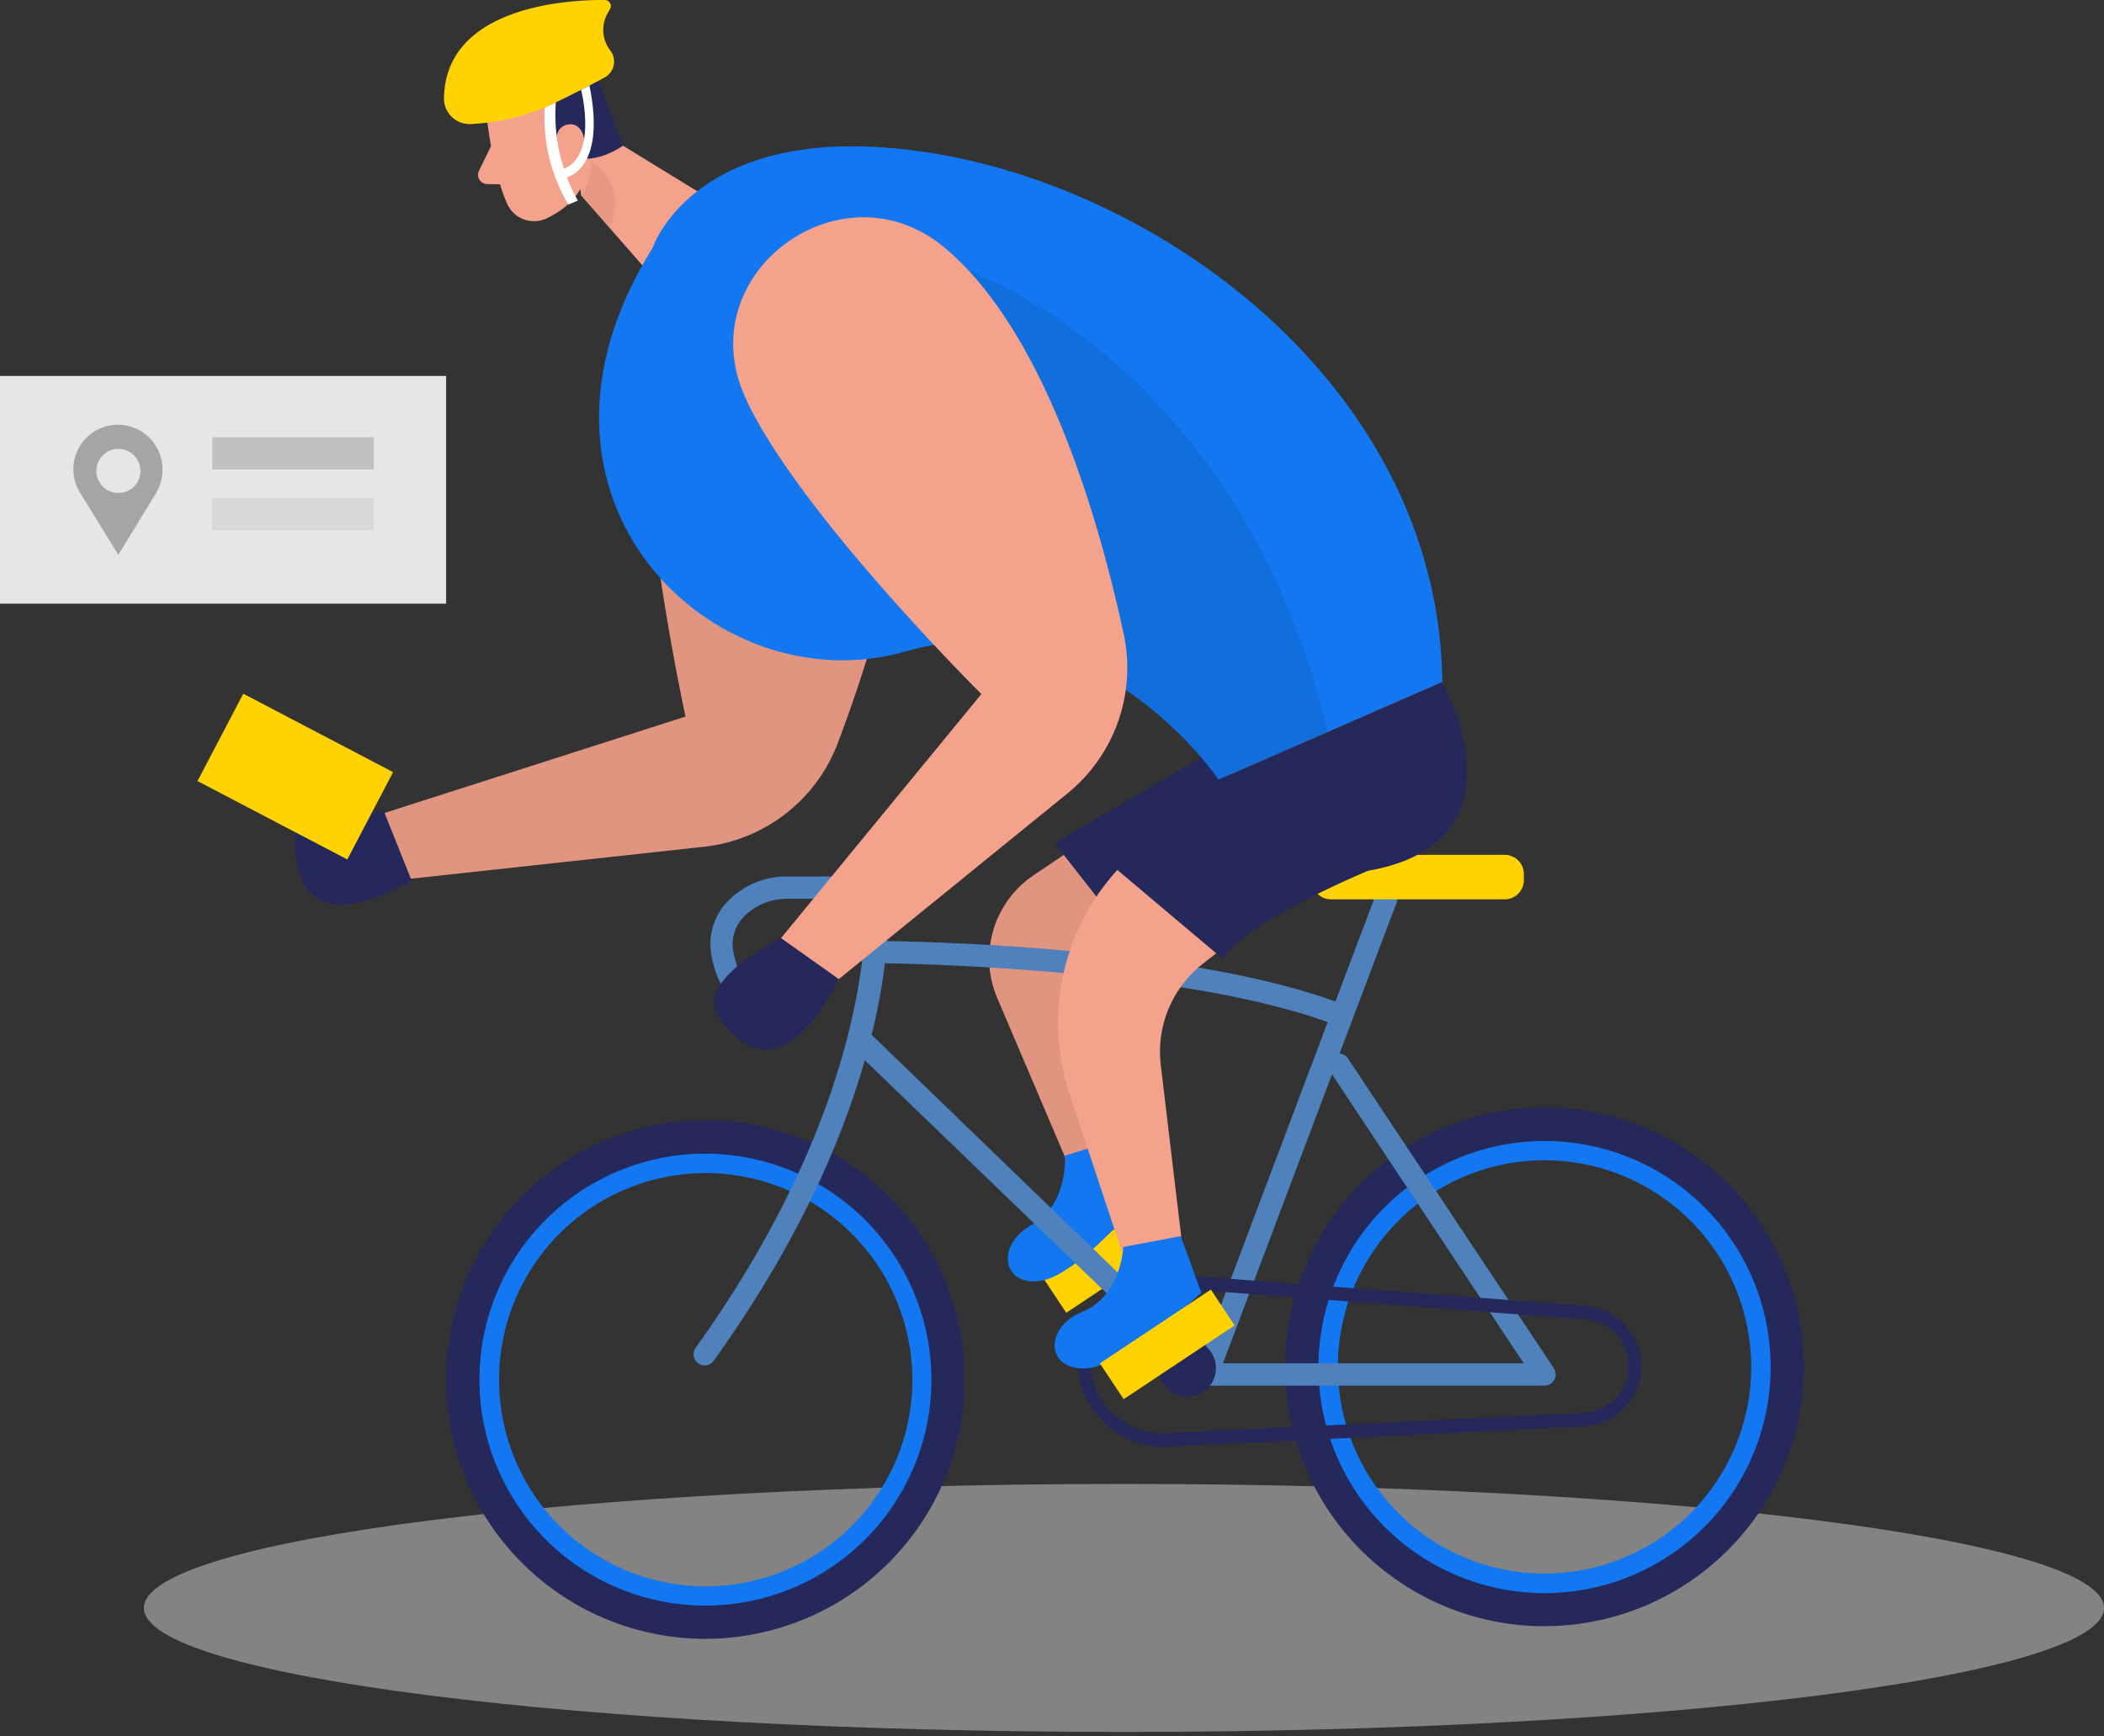 <svg width="63" height="52" fill="none" xmlns="http://www.w3.org/2000/svg">
    <rect width="100%" height="100%" fill="#333333" stroke="none"/>
    <path d="m34.537 36.03-3.323 2.21.713 1.073 3.323-2.21-.713-1.073Z" fill="#FFD200"/>
    <path d="m31.856 25.6-.911.614a3.011 3.011 0 0 0-1.083 3.677l2.285 5.362 1.54-.546-.455-7.355-1.376-1.752Z" fill="#F4A28C"/>
    <path opacity=".08" d="m31.856 25.6-.911.614a3.011 3.011 0 0 0-1.083 3.677l2.285 5.362 1.54-.546-.455-7.355-1.376-1.752Z" fill="#000"/>
    <path d="M31.887 34.61s.108 1.462-.986 2.065c-1.095.603-.896 1.85.255 1.684 1.151-.165 3.207-2.659 3.207-2.659l-.805-1.61-1.671.52Z" fill="#1277F0"/>
    <path d="m35.97 22.688-4.392 2.56 1.651 2.104 4.447-4.524-1.706-.14ZM11.671 24.323s-2.844-.341-2.844.912c0 1.252.584 2.844 3.632 1.058l-.788-1.97Z" fill="#24285B"/>
    <path d="M23.618 6.202s-3.743.326-4.23 4.088c-.486 3.762 1.139 11.17 1.139 11.17l-9.012 2.886.788 1.968 8.772-.956a4.843 4.843 0 0 0 4.009-3.102c1.794-4.732 4.409-14.015-1.466-16.054Z" fill="#F4A28C"/>
    <path opacity=".08" d="M23.618 6.202s-3.743.326-4.23 4.088c-.486 3.762 1.139 11.17 1.139 11.17l-9.012 2.886.788 1.968 8.772-.956a4.843 4.843 0 0 0 4.009-3.102c1.794-4.732 4.409-14.015-1.466-16.054Z" fill="#000"/>
    <path opacity=".45" d="M33.654 51.866C49.86 51.866 63 50.204 63 48.153s-13.139-3.714-29.346-3.714c-16.208 0-29.346 1.663-29.346 3.714 0 2.05 13.138 3.713 29.346 3.713Z" fill="#E6E6E6"/>
    <path d="M14.55 3.268s.15 1.745.637 2.837a.88.88 0 0 0 1.166.44c.548-.253 1.213-.755 1.246-1.7l.253-1.595a1.574 1.574 0 0 0-.97-1.541c-1.086-.526-2.468.502-2.332 1.559Z" fill="#F4A28C"/>
    <path d="m17.102 3.41 4.89 3.001-1.845 2.576L17.4 5.852l-.297-2.441Z" fill="#F4A28C"/>
    <path d="M14.456 3.252c.18.034.363.039.544.014a7.006 7.006 0 0 0 1.567-.399 1.462 1.462 0 0 0 .275 1.578c.683.733 1.812-.083 1.812-.083l-.729-1.907a1.786 1.786 0 0 0-1.173-1.41 6.143 6.143 0 0 0-.801-.234" fill="#24285B"/>
    <path d="M16.648 4.426s-.103-.66.405-.703c.509-.041.66.927 0 1.134l-.405-.431ZM14.71 4.361l-.366.749a.279.279 0 0 0 .249.403l.682.01-.566-1.162Z" fill="#F4A28C"/>
    <path opacity=".31" d="M17.4 5.85s.376-.522.277-1.037c0 0 1.127.555.588 2.025l-.866-.988Z" fill="#CE8172"/>
    <path d="M13.294 2.953a.765.765 0 0 0 .817.761 6.618 6.618 0 0 0 2.37-.57c.72-.343 1.262-.627 1.625-.825a.542.542 0 0 0 .17-.804 1.012 1.012 0 0 1-.084-1.114l.073-.13a.18.18 0 0 0-.157-.27c-1.094-.014-4.781.189-4.814 2.952Z" fill="#FFD200"/>
    <path d="M16.312 3.224a5.127 5.127 0 0 0 .705 2.903l.286-.119a5.222 5.222 0 0 1-.66-2.94l-.33.156Z" fill="#fff"/>
    <path d="M17.4 2.69s.532 2.067-.606 2.395l.103.247s1.284-.165.753-2.771l-.25.13Z" fill="#fff"/>
    <path d="M46.25 48.034a7.102 7.102 0 1 1 7.1-7.101 7.108 7.108 0 0 1-7.1 7.101Zm0-13.287a6.188 6.188 0 1 0 6.186 6.186 6.194 6.194 0 0 0-6.186-6.186ZM21.122 48.417a7.101 7.101 0 1 1 0-14.202 7.101 7.101 0 0 1 0 14.202Zm0-13.287a6.188 6.188 0 1 0 6.197 6.188 6.194 6.194 0 0 0-6.197-6.188Z" fill="#1277F0"/>
    <path d="M21.122 49.078a7.765 7.765 0 1 1 7.764-7.765 7.773 7.773 0 0 1-7.764 7.765Zm0-14.53a6.767 6.767 0 1 0 6.767 6.768 6.774 6.774 0 0 0-6.767-6.767ZM46.25 48.7a7.767 7.767 0 1 1 7.764-7.767 7.775 7.775 0 0 1-7.764 7.766Zm0-14.53a6.767 6.767 0 1 0-.004 13.539 6.767 6.767 0 0 0 .004-13.54v.001Z" fill="#24285B"/>
    <path d="M19.543 7.42s1.32-3.998 8.433-2.823c7.113 1.176 15.108 7.22 15.212 15.823l-6.701 2.928s-3.688-5.479-9.371-3.839c-5.684 1.64-12.282-4.552-7.573-12.09Z" fill="#1277F0"/>
    <path d="m46.525 40.974-6.163-9.276a.337.337 0 0 0-.251-.148l1.7-4.502a.333.333 0 1 0-.624-.235l-1.2 3.18c-4.378-1.588-11.812-1.787-13.428-1.81.028-.352.033-.704.016-1.055a.894.894 0 0 0-.894-.88h-2.105a2.447 2.447 0 0 0-1.75.708 1.835 1.835 0 0 0-.528 1.616c.244 1.563 1.5 2.133 2.034 2.153a.333.333 0 1 0 .026-.66c-.18 0-1.206-.33-1.404-1.592a1.165 1.165 0 0 1 .348-1.048 1.784 1.784 0 0 1 1.274-.509h2.096a.22.22 0 0 1 .163.069.22.22 0 0 1 .064.163.158.158 0 0 0 0 .03c0 .055.367 5.605-5.063 13.175a.333.333 0 1 0 .541.388c2.547-3.555 3.853-6.653 4.517-8.993l10.01 9.651a.33.33 0 0 0 .22.095H46.25a.333.333 0 0 0 .275-.518v-.002ZM26.493 28.847c1.464.024 8.988.22 13.263 1.761l-3.753 9.95-9.906-9.57c.178-.704.312-1.42.4-2.141h-.004Zm10.126 11.98 3.265-8.656 5.743 8.656H36.62Z" fill="#1256A6"/>
    <path opacity=".26" d="m46.525 40.974-6.163-9.276a.337.337 0 0 0-.251-.148l1.7-4.502a.333.333 0 1 0-.624-.235l-1.2 3.18c-4.378-1.588-11.812-1.787-13.428-1.81.028-.352.033-.704.016-1.055a.894.894 0 0 0-.894-.88h-2.105a2.447 2.447 0 0 0-1.75.708 1.835 1.835 0 0 0-.528 1.616c.244 1.563 1.5 2.133 2.034 2.153a.333.333 0 1 0 .026-.66c-.18 0-1.206-.33-1.404-1.592a1.165 1.165 0 0 1 .348-1.048 1.784 1.784 0 0 1 1.274-.509h2.096a.22.22 0 0 1 .163.069.22.22 0 0 1 .064.163.158.158 0 0 0 0 .03c0 .055.367 5.605-5.063 13.175a.333.333 0 1 0 .541.388c2.547-3.555 3.853-6.653 4.517-8.993l10.01 9.651a.33.33 0 0 0 .22.095H46.25a.333.333 0 0 0 .275-.518v-.002ZM26.493 28.847c1.464.024 8.988.22 13.263 1.761l-3.753 9.95-9.906-9.57c.178-.704.312-1.42.4-2.141h-.004Zm10.126 11.98 3.265-8.656 5.743 8.656H36.62Z" fill="#fff"/>
    <path d="M45.055 25.6h-5.202a.575.575 0 0 0-.575.575v.182c0 .318.258.575.575.575h5.202a.575.575 0 0 0 .574-.575v-.182a.575.575 0 0 0-.574-.575Z" fill="#FFD200"/>
    <path opacity=".08" d="M29.03 8.132s8.087 2.752 10.73 13.785l-3.273 1.429s-1.32-1.792-2.778-2.69c-1.457-.898-3.145-3.742-3.145-3.742l-1.535-8.782Z" fill="#000"/>
    <path d="M34.854 43.332a2.586 2.586 0 0 1-2.584-2.589 2.587 2.587 0 0 1 2.784-2.582l12.444.947a1.808 1.808 0 0 1-.048 3.605l-12.464.614-.132.005Zm0-4.773a2.184 2.184 0 1 0 .114 4.363l12.464-.614a1.4 1.4 0 0 0 .038-2.795l-12.447-.947a2.24 2.24 0 0 0-.171-.007h.002Z" fill="#24285B"/>
    <path d="M28.288 7.42c-3.056-2.563-7.573.712-6.017 4.38.031.07.064.14.097.22 1.63 3.425 7.018 8.764 7.018 8.764l-6.005 7.315 1.73 1.226 6.85-5.563a4.844 4.844 0 0 0 1.685-4.781c-.751-3.476-2.365-9.055-5.358-11.562Z" fill="#F4A28C"/>
    <path d="M23.38 28.092s-2.56 1.257-1.893 2.307 2.032 2.071 3.623-1.081l-1.73-1.226Z" fill="#24285B"/>
    <path d="M43.188 20.42s1.728 4.518-1.32 5.145c-1.927.394-4.342 2.096-5.858 3.302a3.351 3.351 0 0 0-1.253 3.027l.614 5.149-1.787.416-1.554-4.687a6.792 6.792 0 0 1 2.113-7.374l2.602-2.158 6.443-2.82Z" fill="#F4A28C"/>
    <path d="m36.487 23.348 6.7-2.928s2.69 4.795-2.22 5.656c0 0-3.666 1.514-4.35 2.641l-3.392-2.861c.885-1.07 2-1.928 3.262-2.508ZM35.552 41.826a.856.856 0 1 0 0-1.713.856.856 0 0 0 0 1.713Z" fill="#24285B"/>
    <path d="M33.636 37.342s-.06 1.464-1.217 1.937c-1.158.474-1.1 1.735.062 1.702 1.162-.033 3.489-2.272 3.489-2.272l-.617-1.69-1.717.323Z" fill="#1277F0"/>
    <path d="m36.256 38.619-3.323 2.21.713 1.072 3.323-2.21-.713-1.072Z" fill="#FFD200"/>
    <path d="M13.358 11.258H0v6.82h13.358v-6.82Z" fill="#E6E6E6"/>
    <path d="M4.865 14.056a1.334 1.334 0 1 0-2.472.694l1.151 1.864 1.134-1.856a1.34 1.34 0 0 0 .187-.702Zm-1.32.707a.66.66 0 1 1 0-1.32.66.66 0 0 1 0 1.32Z" fill="#A5A5A5"/>
    <path opacity=".58" d="M11.196 13.094H6.357v.964h4.839v-.964Z" fill="#A5A5A5"/>
    <path opacity=".23" d="M11.196 14.91H6.357v.964h4.839v-.964Z" fill="#A5A5A5"/>
    <path d="m11.77 23.123-4.486-2.349-1.37 2.616 4.486 2.348 1.37-2.615Z" fill="#FFD200"/>
</svg>

